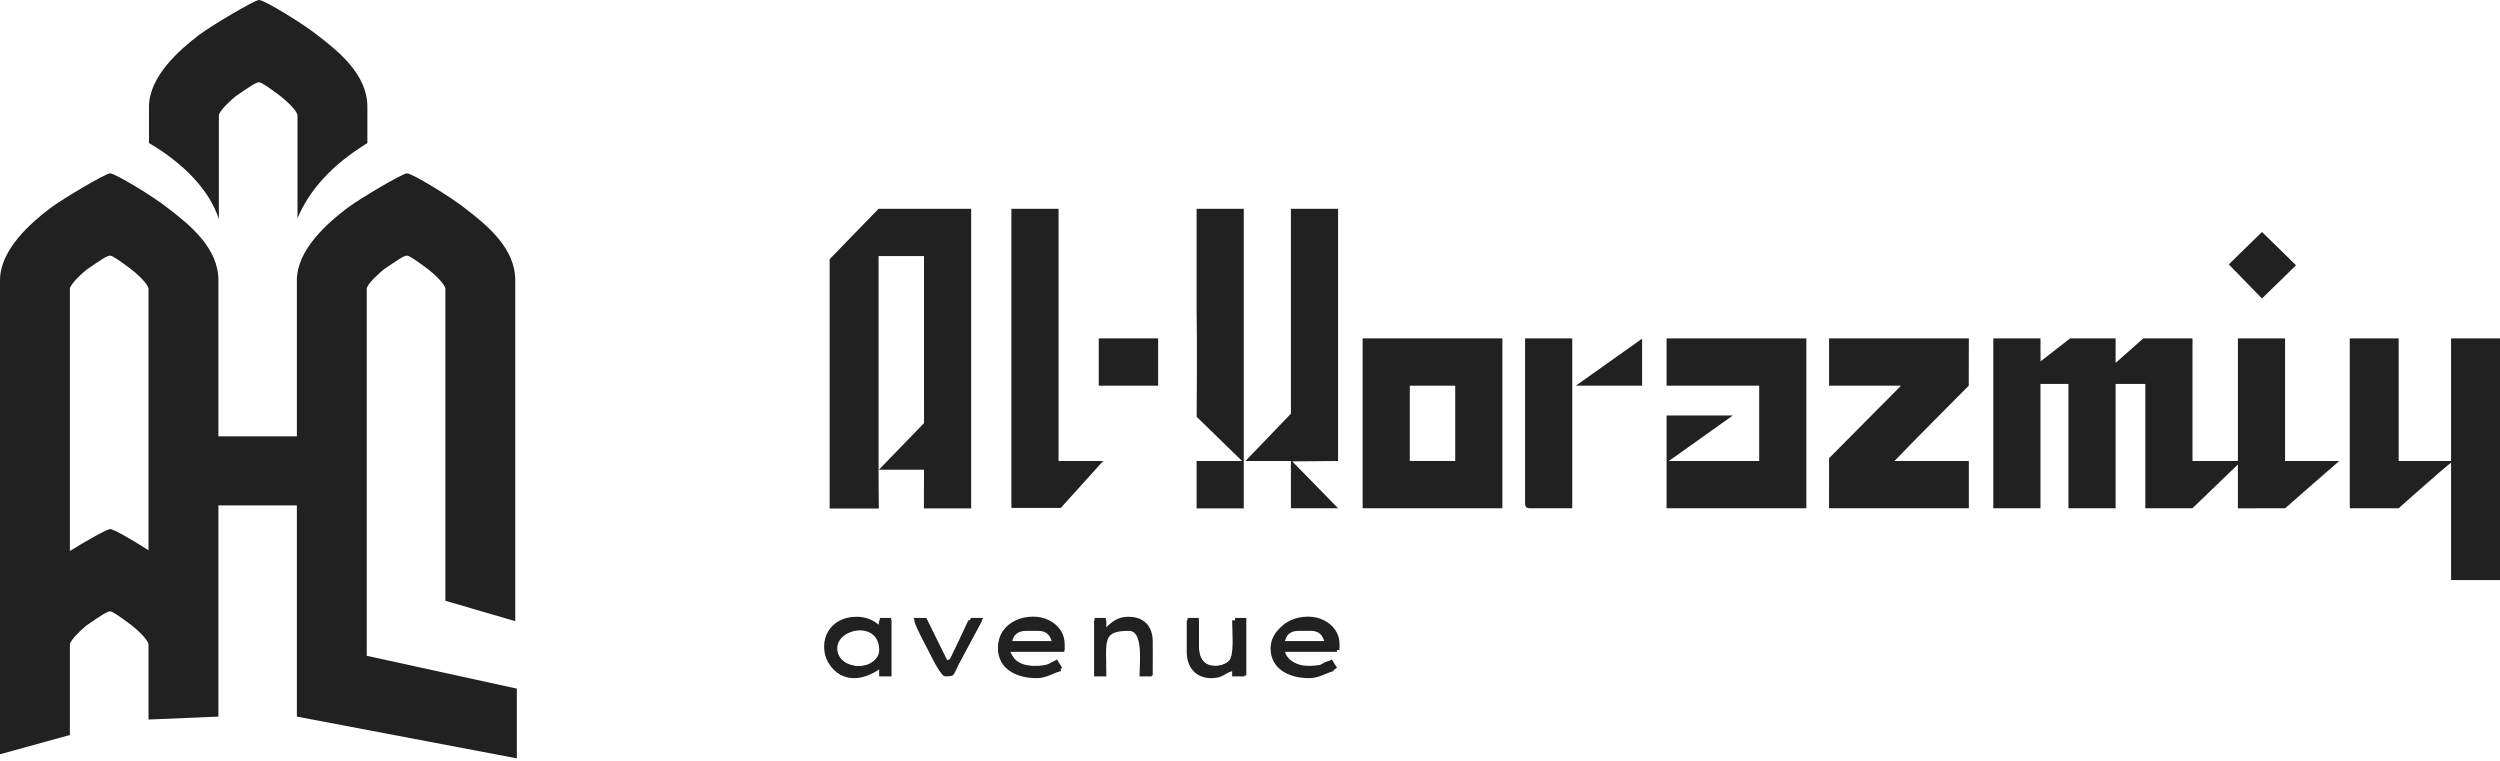 <svg width="184" height="56" viewBox="0 0 184 56" fill="none" xmlns="http://www.w3.org/2000/svg">
<path fill-rule="evenodd" clip-rule="evenodd" d="M5.144 54.096V49.966V47.448C5.144 47.094 6.126 46.224 6.405 46.005C7.422 45.311 7.886 44.994 8.093 44.995C8.286 44.996 8.826 45.38 9.665 46.006C9.972 46.235 10.93 47.082 10.93 47.448V49.966V52.958L16.074 52.741V49.966V46.803V37.198H21.849V52.741L38.039 55.815V50.684L26.993 48.267V21.265C26.993 20.912 27.976 20.042 28.254 19.822C29.272 19.128 29.736 18.811 29.943 18.813C30.136 18.814 30.675 19.198 31.515 19.824C31.822 20.053 32.78 20.9 32.78 21.265V44.217L37.923 45.717V20.621C37.923 18.277 35.873 16.583 34.189 15.303C33.2 14.507 30.309 12.742 29.951 12.758C29.634 12.752 26.451 14.638 25.556 15.314C24.113 16.404 21.849 18.383 21.849 20.621V32.112H16.074V20.621C16.074 18.277 14.024 16.583 12.339 15.303C11.35 14.507 8.459 12.742 8.101 12.758C7.785 12.752 4.601 14.638 3.707 15.314C2.264 16.404 0 18.383 0 20.621V46.803V49.966V55.513L5.144 54.096ZM16.109 16.136V8.507C16.109 8.154 17.092 7.284 17.37 7.064C18.387 6.37 18.851 6.053 19.058 6.055C19.251 6.056 19.791 6.44 20.63 7.066C20.938 7.295 21.896 8.142 21.896 8.507V16.066C22.765 14.004 24.391 12.156 27.039 10.53V7.863C27.039 5.519 24.989 3.825 23.305 2.545C22.316 1.749 19.425 -0.016 19.067 0C18.75 -0.006 15.567 1.88 14.672 2.556C13.229 3.646 10.965 5.625 10.965 7.863V10.53C13.508 12.008 15.442 14.022 16.109 16.136ZM5.144 40.55V21.265C5.144 20.912 6.126 20.042 6.405 19.822C7.422 19.128 7.886 18.811 8.093 18.813C8.286 18.814 8.826 19.198 9.665 19.824C9.972 20.053 10.93 20.9 10.93 21.265V40.501C9.743 39.733 8.343 38.93 8.101 38.94C7.889 38.936 6.381 39.787 5.144 40.55Z" fill="#212121"/>
<path fill-rule="evenodd" clip-rule="evenodd" d="M150.179 24.905H146.707V37.41H150.179V28.257H152.237V37.409H155.709V28.257H157.895V37.409H161.363L164.71 34.186C164.71 35.306 164.709 37.412 164.709 37.412L168.186 37.409C168.195 37.4 170.857 35.062 172.169 33.928H168.182V24.905H164.71V33.928H161.367V24.905H158.281L157.747 24.905L155.709 26.71V24.905H152.622C152.511 24.905 152.36 24.906 152.36 24.906C151.624 25.478 150.92 26.025 150.185 26.597L150.179 24.905Z" fill="#212121"/>
<path fill-rule="evenodd" clip-rule="evenodd" d="M64.663 32.047V18.846H68.007V28.696L68.008 31.142L64.684 34.572H68.007C68.007 34.779 68.004 37.237 67.999 37.416H71.478V15.366H64.661C64.661 15.366 61.411 18.726 61.065 19.073C61.064 19.084 61.062 19.094 61.062 19.104V37.428H64.683C64.673 37.154 64.664 34.915 64.663 34.593V32.047Z" fill="#212121"/>
<path fill-rule="evenodd" clip-rule="evenodd" d="M172.941 37.022L172.95 37.407C172.95 37.407 175.221 37.408 176.538 37.408C176.538 37.408 179.967 34.347 180.4 34.057V42.693H184V24.905H180.4V33.928H176.542V24.905H172.941V37.022Z" fill="#212121"/>
<path fill-rule="evenodd" clip-rule="evenodd" d="M103.761 28.386H107.104V33.928H103.761V28.386ZM100.289 37.408H110.576V24.905H100.289V37.408Z" fill="#212121"/>
<path fill-rule="evenodd" clip-rule="evenodd" d="M122.66 28.386H129.476V33.928H122.917L122.827 33.928L127.541 30.577H122.66V37.408H132.948V24.905H122.66V28.386Z" fill="#212121"/>
<path fill-rule="evenodd" clip-rule="evenodd" d="M134.619 28.386H139.891H139.916L134.62 33.724C134.62 33.836 134.617 34.675 134.617 37.408H144.907V33.928H139.437C141.246 32.043 143.066 30.241 144.9 28.387L144.907 24.905H134.619V28.386Z" fill="#212121"/>
<path fill-rule="evenodd" clip-rule="evenodd" d="M74.438 37.348C74.438 37.361 74.438 37.374 74.439 37.386H78.071L81.194 33.928H77.909V15.366H74.438V37.348Z" fill="#212121"/>
<path fill-rule="evenodd" clip-rule="evenodd" d="M95.011 30.319L95.01 30.448L91.668 33.928H95.011V37.408H98.483L95.109 33.958L98.483 33.928V15.366H95.011V30.319Z" fill="#212121"/>
<path fill-rule="evenodd" clip-rule="evenodd" d="M88.07 17.815C88.07 19.405 88.071 20.995 88.07 22.585C88.116 25.182 88.074 30.677 88.074 30.677L91.414 33.928H88.07V37.416H91.542V15.366H88.07V17.815Z" fill="#212121"/>
<path fill-rule="evenodd" clip-rule="evenodd" d="M112.246 37.022C112.246 37.319 112.336 37.408 112.632 37.408H115.718V24.905H112.246V37.022Z" fill="#212121"/>
<path fill-rule="evenodd" clip-rule="evenodd" d="M80.867 28.386H85.239V24.905H80.867V28.386Z" fill="#212121"/>
<path fill-rule="evenodd" clip-rule="evenodd" d="M164.039 19.459L166.482 21.971L168.988 19.522L166.482 17.073L164.039 19.459Z" fill="#212121"/>
<path fill-rule="evenodd" clip-rule="evenodd" d="M61.623 47.721C61.623 46.207 64.709 45.671 64.709 47.849C64.709 49.519 61.623 49.373 61.623 47.721ZM60.723 47.721C60.723 49.283 62.403 50.816 64.709 49.267V49.783H65.609V45.658H64.709C64.635 46.535 64.536 45.529 63.037 45.529C61.809 45.529 60.723 46.477 60.723 47.721Z" fill="#212121"/>
<path fill-rule="evenodd" clip-rule="evenodd" d="M95.573 46.431H96.473C97.129 46.431 97.377 46.795 97.502 47.334H94.544C94.593 46.754 94.966 46.431 95.573 46.431ZM93.516 47.72C93.516 49.207 94.828 49.911 96.345 49.911C97.122 49.911 97.514 49.543 98.145 49.396C98.09 48.736 98.047 49.221 97.888 48.622C96.911 48.851 97.82 49.009 95.959 49.009C95.009 49.009 94.742 48.596 94.416 47.978H98.402C98.402 44.333 93.516 45.155 93.516 47.72Z" fill="#212121"/>
<path fill-rule="evenodd" clip-rule="evenodd" d="M75.511 46.431H76.411C77.066 46.431 77.314 46.795 77.44 47.334H74.482C74.53 46.754 74.903 46.431 75.511 46.431ZM73.453 47.72C73.453 49.207 74.765 49.911 76.282 49.911C77.059 49.911 77.451 49.543 78.082 49.396C78.028 48.736 77.985 49.221 77.825 48.622C76.848 48.851 77.757 49.009 75.896 49.009C74.947 49.009 74.68 48.596 74.353 47.978H78.34C78.34 44.333 73.453 45.155 73.453 47.72Z" fill="#212121"/>
<path fill-rule="evenodd" clip-rule="evenodd" d="M81.427 46.174V45.658H80.527V49.783H81.427C81.427 47.113 81.09 46.432 83.099 46.432C84.156 46.432 83.871 48.743 83.871 49.783H84.771C84.771 47.728 85.195 45.529 82.971 45.529C82.208 45.529 81.88 45.87 81.427 46.174Z" fill="#212121"/>
<path fill-rule="evenodd" clip-rule="evenodd" d="M87.344 47.978C87.344 49.108 88.004 49.912 89.144 49.912C90.031 49.912 90.11 49.551 90.687 49.396V49.783H91.587V45.658H90.687C90.687 46.645 90.854 48.193 90.452 48.644C90.038 49.108 88.244 49.502 88.244 47.721V45.658H87.344V47.978Z" fill="#212121"/>
<path fill-rule="evenodd" clip-rule="evenodd" d="M115.98 28.386H120.86V24.924L115.98 28.386Z" fill="#212121"/>
<path fill-rule="evenodd" clip-rule="evenodd" d="M69.596 49.782C70.279 49.782 70.182 49.665 70.538 48.923L72.296 45.658H71.268L70.16 48.028C69.926 48.513 70.059 48.498 69.596 48.622L68.183 45.657L67.281 45.658C67.4 46.17 68.052 47.358 68.308 47.851C68.599 48.411 69.236 49.782 69.596 49.782Z" fill="#212121"/>
<path d="M65.591 45.482V49.712H64.755V49.003C64.653 49.132 64.513 49.257 64.333 49.377C64.154 49.498 63.946 49.598 63.71 49.676C63.475 49.753 63.223 49.792 62.955 49.792C62.499 49.792 62.1 49.699 61.757 49.51C61.414 49.322 61.145 49.062 60.95 48.729C60.754 48.396 60.656 48.017 60.656 47.593C60.656 47.163 60.758 46.783 60.962 46.453C61.165 46.123 61.445 45.864 61.801 45.676C62.158 45.488 62.569 45.394 63.035 45.394C63.421 45.394 63.764 45.462 64.064 45.599C64.364 45.736 64.594 45.896 64.755 46.078V45.482H65.591ZM63.148 49.027C63.475 49.027 63.761 48.964 64.008 48.838C64.254 48.712 64.446 48.541 64.582 48.326C64.719 48.111 64.787 47.867 64.787 47.593C64.787 47.319 64.719 47.075 64.582 46.86C64.446 46.645 64.254 46.476 64.008 46.352C63.761 46.229 63.475 46.167 63.148 46.167C62.826 46.167 62.542 46.229 62.296 46.352C62.049 46.476 61.855 46.645 61.713 46.86C61.571 47.075 61.5 47.319 61.5 47.593C61.5 47.867 61.571 48.111 61.713 48.326C61.855 48.541 62.049 48.712 62.296 48.838C62.542 48.964 62.826 49.027 63.148 49.027ZM68.179 45.482L69.794 48.753L71.458 45.482H72.358L70.108 49.712H69.409L67.231 45.482H68.179ZM78.177 49.156H78.169C78.024 49.263 77.842 49.367 77.623 49.466C77.403 49.566 77.163 49.645 76.903 49.704C76.643 49.763 76.377 49.792 76.103 49.792C75.584 49.792 75.126 49.7 74.729 49.514C74.333 49.329 74.023 49.074 73.801 48.749C73.579 48.424 73.467 48.055 73.467 47.641C73.467 47.169 73.585 46.765 73.821 46.429C74.057 46.093 74.369 45.836 74.757 45.656C75.146 45.476 75.57 45.386 76.031 45.386C76.46 45.386 76.851 45.473 77.205 45.647C77.558 45.822 77.84 46.062 78.049 46.368C78.257 46.675 78.362 47.032 78.362 47.44L78.354 47.843H74.311C74.381 48.208 74.59 48.497 74.938 48.709C75.286 48.921 75.721 49.027 76.24 49.027C76.621 49.027 76.935 48.971 77.185 48.858C77.434 48.745 77.636 48.638 77.791 48.536L78.177 49.156ZM76.031 46.151C75.613 46.151 75.248 46.229 74.934 46.385C74.621 46.54 74.421 46.806 74.335 47.182H77.518V47.078C77.491 46.895 77.406 46.734 77.261 46.594C77.116 46.455 76.935 46.346 76.718 46.268C76.501 46.19 76.272 46.151 76.031 46.151ZM83.032 45.394C83.449 45.394 83.792 45.474 84.06 45.635C84.328 45.797 84.525 46.013 84.651 46.284C84.777 46.555 84.84 46.855 84.84 47.182V49.712H84.012V47.295C84.012 46.962 83.902 46.688 83.683 46.473C83.463 46.258 83.171 46.154 82.806 46.159C82.533 46.159 82.29 46.221 82.075 46.344C81.861 46.468 81.693 46.622 81.573 46.807C81.452 46.993 81.392 47.177 81.392 47.359V49.712H80.564V45.482H81.392V46.224C81.569 46.003 81.796 45.81 82.075 45.644C82.354 45.477 82.673 45.394 83.032 45.394ZM90.9 47.666V45.482H91.728V49.712H90.9V48.987C90.75 49.196 90.525 49.383 90.225 49.547C89.925 49.711 89.563 49.792 89.14 49.792C88.62 49.792 88.201 49.615 87.882 49.261C87.563 48.906 87.404 48.415 87.404 47.786V45.482H88.232V47.505C88.232 47.977 88.329 48.345 88.525 48.608C88.721 48.871 89.038 49.003 89.477 49.003C89.734 49.003 89.97 48.949 90.185 48.842C90.399 48.734 90.572 48.581 90.703 48.383C90.834 48.184 90.9 47.945 90.9 47.666ZM98.407 49.156H98.398C98.254 49.263 98.072 49.367 97.852 49.466C97.632 49.566 97.392 49.645 97.133 49.704C96.873 49.763 96.606 49.792 96.333 49.792C95.813 49.792 95.355 49.7 94.959 49.514C94.562 49.329 94.253 49.074 94.03 48.749C93.808 48.424 93.697 48.055 93.697 47.641C93.697 47.169 93.815 46.765 94.05 46.429C94.286 46.093 94.598 45.836 94.987 45.656C95.375 45.476 95.8 45.386 96.261 45.386C96.689 45.386 97.081 45.473 97.434 45.647C97.788 45.822 98.069 46.062 98.278 46.368C98.487 46.675 98.591 47.032 98.591 47.44L98.583 47.843H94.541C94.61 48.208 94.819 48.497 95.168 48.709C95.516 48.921 95.95 49.027 96.47 49.027C96.85 49.027 97.165 48.971 97.414 48.858C97.663 48.745 97.865 48.638 98.021 48.536L98.407 49.156ZM96.261 46.151C95.843 46.151 95.477 46.229 95.164 46.385C94.85 46.54 94.651 46.806 94.565 47.182H97.748V47.078C97.721 46.895 97.635 46.734 97.49 46.594C97.346 46.455 97.165 46.346 96.948 46.268C96.731 46.19 96.502 46.151 96.261 46.151Z" fill="#212121"/>
</svg>

